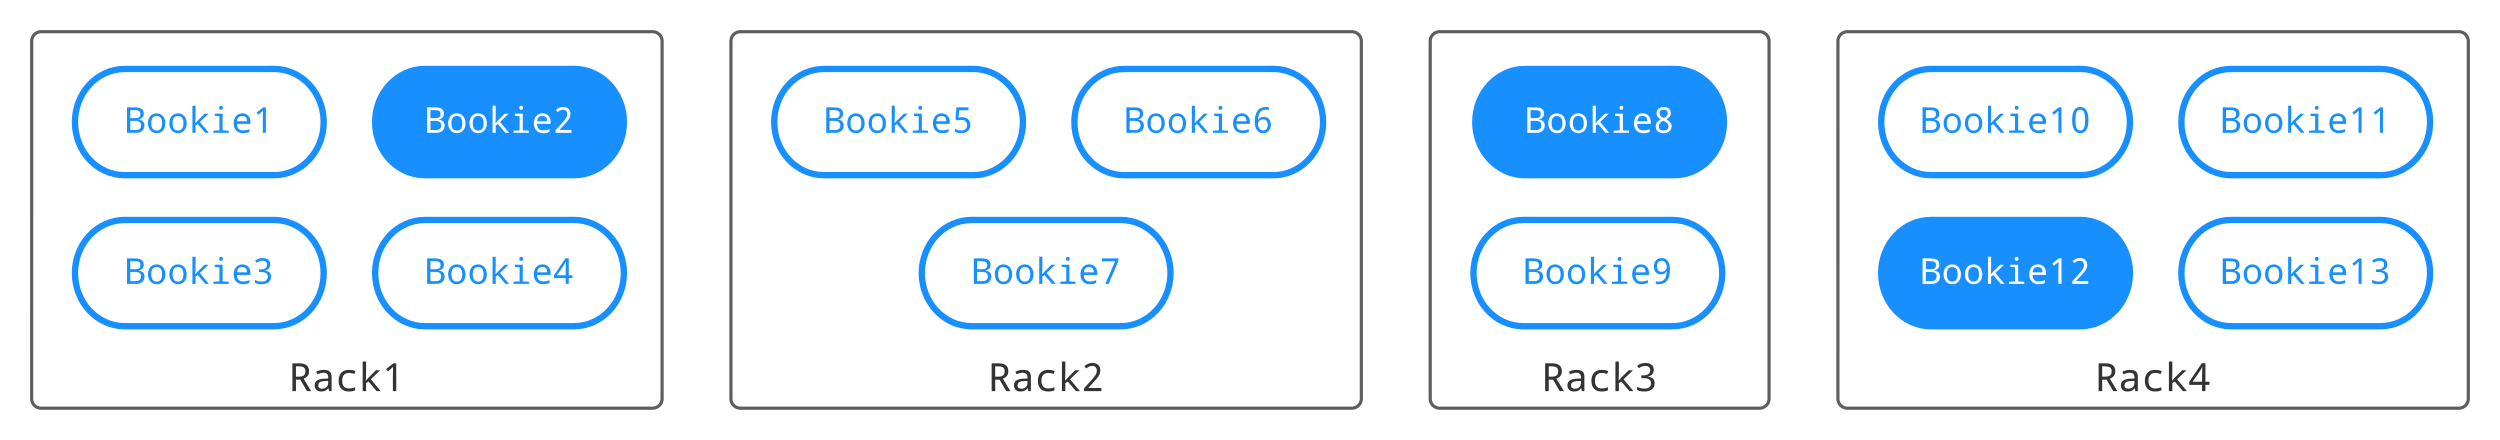 <svg xmlns="http://www.w3.org/2000/svg" xmlns:xlink="http://www.w3.org/1999/xlink" xmlns:lucid="lucid" width="1577.97" height="277.64"><g transform="translate(-105.518 1212.83)" lucid:page-tab-id="0_0"><path d="M0-1258.83h1870.87V64H0z" fill="#fff"/><path d="M125.52-1186.83a6 6 0 0 1 6-6h385.9a6 6 0 0 1 6 6v225.64a6 6 0 0 1-6 6H131.5a6 6 0 0 1-6-6z" stroke="#5e5e5e" stroke-width="2" fill="#fff"/><use xlink:href="#a" transform="matrix(1,0,0,1,130.518,-1187.83) translate(194 22.69)"/><use xlink:href="#b" transform="matrix(1,0,0,1,130.518,-1187.83) translate(194 51.145)"/><use xlink:href="#b" transform="matrix(1,0,0,1,130.518,-1187.83) translate(194 79.6)"/><use xlink:href="#b" transform="matrix(1,0,0,1,130.518,-1187.83) translate(194 108.054)"/><use xlink:href="#b" transform="matrix(1,0,0,1,130.518,-1187.83) translate(194 136.509)"/><use xlink:href="#b" transform="matrix(1,0,0,1,130.518,-1187.83) translate(194 164.964)"/><use xlink:href="#b" transform="matrix(1,0,0,1,130.518,-1187.83) translate(194 193.419)"/><use xlink:href="#c" transform="matrix(1,0,0,1,130.518,-1187.83) translate(157.327 221.874)"/><path d="M278.43-1074c17.34 0 31.4 15.03 31.4 33.54 0 18.52-14.06 33.53-31.4 33.53h-94.2c-17.34 0-31.4-15-31.4-33.53 0-18.5 14.06-33.53 31.4-33.53z" stroke="#188fff" stroke-width="4" fill-opacity="0"/><use xlink:href="#d" transform="matrix(1,0,0,1,157.834,-1068.987) translate(26.359 35.333)"/><path d="M467.9-1074c17.33 0 31.4 15.03 31.4 33.54 0 18.52-14.07 33.53-31.4 33.53h-94.2c-17.35 0-31.4-15-31.4-33.53 0-18.5 14.05-33.53 31.4-33.53z" stroke="#188fff" stroke-width="4" fill-opacity="0"/><use xlink:href="#e" transform="matrix(1,0,0,1,347.288,-1068.987) translate(26.359 35.333)"/><path d="M566.88-1186.83a6 6 0 0 1 6-6h385.9a6 6 0 0 1 6 6v225.64a6 6 0 0 1-6 6h-385.9a6 6 0 0 1-6-6z" stroke="#5e5e5e" stroke-width="2" fill="#fff"/><use xlink:href="#a" transform="matrix(1,0,0,1,571.884,-1187.83) translate(194 22.69)"/><use xlink:href="#b" transform="matrix(1,0,0,1,571.884,-1187.83) translate(194 51.145)"/><use xlink:href="#b" transform="matrix(1,0,0,1,571.884,-1187.83) translate(194 79.6)"/><use xlink:href="#b" transform="matrix(1,0,0,1,571.884,-1187.83) translate(194 108.054)"/><use xlink:href="#b" transform="matrix(1,0,0,1,571.884,-1187.83) translate(194 136.509)"/><use xlink:href="#b" transform="matrix(1,0,0,1,571.884,-1187.83) translate(194 164.964)"/><use xlink:href="#b" transform="matrix(1,0,0,1,571.884,-1187.83) translate(194 193.419)"/><use xlink:href="#f" transform="matrix(1,0,0,1,571.884,-1187.83) translate(157.327 221.874)"/><path d="M719.8-1169.32c17.34 0 31.4 15 31.4 33.53s-14.06 33.54-31.4 33.54h-94.2c-17.34 0-31.4-15-31.4-33.53 0-18.5 14.06-33.52 31.4-33.52z" stroke="#188fff" stroke-width="4" fill-opacity="0"/><use xlink:href="#g" transform="matrix(1,0,0,1,599.2,-1164.321) translate(26.359 35.333)"/><path d="M909.25-1169.32c17.34 0 31.4 15 31.4 33.53s-14.06 33.54-31.4 33.54h-94.2c-17.34 0-31.4-15-31.4-33.53 0-18.5 14.06-33.52 31.4-33.52z" stroke="#188fff" stroke-width="4" fill-opacity="0"/><use xlink:href="#h" transform="matrix(1,0,0,1,788.654,-1164.321) translate(26.359 35.333)"/><path d="M812.93-1074c17.34 0 31.4 15.03 31.4 33.54 0 18.52-14.06 33.53-31.4 33.53h-94.2c-17.34 0-31.4-15-31.4-33.53 0-18.5 14.06-33.53 31.4-33.53z" stroke="#188fff" stroke-width="4" fill-opacity="0"/><use xlink:href="#i" transform="matrix(1,0,0,1,692.33,-1068.987) translate(26.359 35.333)"/><path d="M1008.25-1186.83a6 6 0 0 1 6-6h201.87a6 6 0 0 1 6 6v225.64a6 6 0 0 1-6 6h-201.87a6 6 0 0 1-6-6z" stroke="#5e5e5e" stroke-width="2" fill="#fff"/><use xlink:href="#a" transform="matrix(1,0,0,1,1013.25,-1187.83) translate(102 22.69)"/><use xlink:href="#b" transform="matrix(1,0,0,1,1013.25,-1187.83) translate(102 51.145)"/><use xlink:href="#b" transform="matrix(1,0,0,1,1013.25,-1187.83) translate(102 79.6)"/><use xlink:href="#b" transform="matrix(1,0,0,1,1013.25,-1187.83) translate(102 108.054)"/><use xlink:href="#b" transform="matrix(1,0,0,1,1013.25,-1187.83) translate(102 136.509)"/><use xlink:href="#b" transform="matrix(1,0,0,1,1013.25,-1187.83) translate(102 164.964)"/><use xlink:href="#b" transform="matrix(1,0,0,1,1013.25,-1187.83) translate(102 193.419)"/><use xlink:href="#j" transform="matrix(1,0,0,1,1013.25,-1187.83) translate(65.327 221.874)"/><path d="M1161.16-1074c17.35 0 31.4 15.03 31.4 33.54 0 18.52-14.05 33.53-31.4 33.53h-94.2c-17.34 0-31.4-15-31.4-33.53 0-18.5 14.06-33.53 31.4-33.53z" stroke="#188fff" stroke-width="4" fill-opacity="0"/><g><use xlink:href="#k" transform="matrix(1,0,0,1,1040.566,-1068.987) translate(26.359 35.333)"/></g><path d="M1265.6-1186.83a6 6 0 0 1 6-6h385.88a6 6 0 0 1 6 6v225.64a6 6 0 0 1-6 6h-385.9a6 6 0 0 1-6-6z" stroke="#5e5e5e" stroke-width="2" fill="#fff"/><g><use xlink:href="#a" transform="matrix(1,0,0,1,1270.594,-1187.83) translate(194 22.69)"/><use xlink:href="#b" transform="matrix(1,0,0,1,1270.594,-1187.83) translate(194 51.145)"/><use xlink:href="#b" transform="matrix(1,0,0,1,1270.594,-1187.83) translate(194 79.6)"/><use xlink:href="#b" transform="matrix(1,0,0,1,1270.594,-1187.83) translate(194 108.054)"/><use xlink:href="#b" transform="matrix(1,0,0,1,1270.594,-1187.83) translate(194 136.509)"/><use xlink:href="#b" transform="matrix(1,0,0,1,1270.594,-1187.83) translate(194 164.964)"/><use xlink:href="#b" transform="matrix(1,0,0,1,1270.594,-1187.83) translate(194 193.419)"/><use xlink:href="#l" transform="matrix(1,0,0,1,1270.594,-1187.83) translate(157.327 221.874)"/></g><path d="M1418.5-1169.32c17.35 0 31.4 15 31.4 33.53s-14.05 33.54-31.4 33.54h-94.2c-17.33 0-31.4-15-31.4-33.53 0-18.5 14.07-33.52 31.4-33.52z" stroke="#188fff" stroke-width="4" fill-opacity="0"/><g><use xlink:href="#m" transform="matrix(1,0,0,1,1297.91,-1164.321) translate(19.625 35.333)"/></g><path d="M1607.96-1169.32c17.34 0 31.4 15 31.4 33.53s-14.06 33.54-31.4 33.54h-94.2c-17.34 0-31.4-15-31.4-33.53 0-18.5 14.06-33.52 31.4-33.52z" stroke="#188fff" stroke-width="4" fill-opacity="0"/><g><use xlink:href="#n" transform="matrix(1,0,0,1,1487.365,-1164.321) translate(19.625 35.333)"/></g><path d="M1607.96-1074c17.34 0 31.4 15.03 31.4 33.54 0 18.52-14.06 33.53-31.4 33.53h-94.2c-17.34 0-31.4-15-31.4-33.53 0-18.5 14.06-33.53 31.4-33.53z" stroke="#188fff" stroke-width="4" fill-opacity="0"/><g><use xlink:href="#o" transform="matrix(1,0,0,1,1487.365,-1068.987) translate(19.625 35.333)"/></g><path d="M278.43-1169.32c17.34 0 31.4 15 31.4 33.53s-14.06 33.54-31.4 33.54h-94.2c-17.34 0-31.4-15-31.4-33.53 0-18.5 14.06-33.52 31.4-33.52z" stroke="#188fff" stroke-width="4" fill="#fff"/><g><use xlink:href="#p" transform="matrix(1,0,0,1,157.834,-1164.321) translate(26.359 35.333)"/></g><path d="M1162.28-1169.32c17.34 0 31.4 15 31.4 33.53s-14.06 33.54-31.4 33.54h-94.2c-17.34 0-31.4-15-31.4-33.53 0-18.5 14.06-33.52 31.4-33.52z" stroke="#188fff" stroke-width="4" fill="#188fff"/><g><use xlink:href="#q" transform="matrix(1,0,0,1,1041.685,-1164.321) translate(26.359 35.333)"/></g><path d="M1418.5-1074c17.35 0 31.4 15.03 31.4 33.54 0 18.52-14.05 33.53-31.4 33.53h-94.2c-17.33 0-31.4-15-31.4-33.53 0-18.5 14.07-33.53 31.4-33.53z" stroke="#188fff" stroke-width="4" fill="#188fff"/><g><use xlink:href="#r" transform="matrix(1,0,0,1,1297.91,-1068.987) translate(19.625 35.333)"/></g><path d="M467.9-1169.32c17.33 0 31.4 15 31.4 33.53s-14.07 33.54-31.4 33.54h-94.2c-17.35 0-31.4-15-31.4-33.53 0-18.5 14.05-33.52 31.4-33.52z" stroke="#188fff" stroke-width="4" fill="#188fff"/><g><use xlink:href="#s" transform="matrix(1,0,0,1,347.288,-1164.321) translate(26.359 35.333)"/></g><defs><path fill="#333" d="M373-604V0H186v-1462h357c347 0 520 138 520 415 0 191-96 322-289 392L1171 0H952L602-604H373zm497-434c0-207-118-263-338-265H373v541h164c215-1 333-70 333-276" id="t"/><path fill="#333" d="M596-1118c288 2 430 92 430 366V0H895l-37-152h-8C752-34 680 17 483 20 272 23 135-98 135-307c0-221 170-337 510-348l203-7c15-197-55-305-244-305-98 0-207 27-328 82l-63-137c131-64 258-96 383-96zm-72 991c194 0 325-116 322-311v-99c-251 15-522-6-522 232 0 119 67 178 200 178" id="u"/><path fill="#333" d="M172-543c0-365 197-575 553-575 119 0 231 20 336 59l-62 158c-100-38-189-57-268-57-247 0-371 138-371 413 0 271 120 406 361 406 105 0 212-21 321-62v160C953 0 843 20 713 20c-347 1-541-210-541-563" id="v"/><path fill="#333" d="M383-553l135-152 395-393h222L641-623 1163 0H950L524-504l-129 82V0H215v-1556h180c-3 337 9 689-16 1003h4" id="w"/><path fill="#333" d="M758 0H582c3-449-8-824 8-1274-61 68-188 168-268 234l-97-123 383-299h150V0" id="x"/><g id="c"><use transform="matrix(0.012,0,0,0.012,0,0)" xlink:href="#t"/><use transform="matrix(0.012,0,0,0.012,14.669,0)" xlink:href="#u"/><use transform="matrix(0.012,0,0,0.012,29.338,0)" xlink:href="#v"/><use transform="matrix(0.012,0,0,0.012,44.007,0)" xlink:href="#w"/><use transform="matrix(0.012,0,0,0.012,58.676,0)" xlink:href="#x"/></g><path fill="#188fff" d="M1137-424C1137-153 941 0 662 0H135v-1462c284 7 685-30 837 88 80 62 124 152 124 282 0 179-125 297-291 316v10c221 36 332 150 332 342zm-232-655c0-182-120-224-319-224H322v461h284c195-2 299-53 299-237zM322-686v528h307c207 0 311-91 311-274 0-169-108-254-324-254H322" id="y"/><path fill="#188fff" d="M1112-551c0 331-186 571-502 571-301 0-495-251-495-571 0-330 184-567 501-567 302 0 496 249 496 567zM614-131c207 0 310-140 310-420 0-277-104-416-312-416-206 0-309 139-309 416 0 280 104 420 311 420" id="z"/><path fill="#188fff" d="M383-553l135-152 395-393h222L641-623 1163 0H950L524-504l-129 82V0H215v-1556h180c-3 337 9 689-16 1003h4" id="A"/><path fill="#188fff" d="M739-1436c0 71-43 115-106 115-71 0-107-38-107-115 0-76 36-114 107-114s106 38 106 114zM541-954l-269-21v-123h451v955l352 20V0H197v-123l344-20v-811" id="B"/><path fill="#188fff" d="M631-1118c283 0 470 204 465 491v113H322c5 250 120 375 344 375 130 0 253-25 370-76v160C925-5 804 20 672 20c-329 0-539-224-539-561 0-331 182-577 498-577zM326-662h573c0-203-91-305-272-305-183 0-284 102-301 305" id="C"/><path fill="#188fff" d="M1010-1120c0 200-132 322-316 350v6c241 31 361 147 361 348 0 294-219 436-537 436-161 0-290-26-387-79v-170c123 64 250 96 383 96 236 0 354-96 354-289 0-172-127-258-381-258H354v-151h133c195 4 334-97 336-277 1-140-106-221-250-221-119 0-233 40-344 121l-92-125c125-100 270-150 436-150 252 0 437 128 437 363" id="D"/><g id="d"><use transform="matrix(0.011,0,0,0.011,0,0)" xlink:href="#y"/><use transform="matrix(0.011,0,0,0.011,13.469,0)" xlink:href="#z"/><use transform="matrix(0.011,0,0,0.011,26.938,0)" xlink:href="#z"/><use transform="matrix(0.011,0,0,0.011,40.407,0)" xlink:href="#A"/><use transform="matrix(0.011,0,0,0.011,53.875,0)" xlink:href="#B"/><use transform="matrix(0.011,0,0,0.011,67.344,0)" xlink:href="#C"/><use transform="matrix(0.011,0,0,0.011,80.813,0)" xlink:href="#D"/></g><path fill="#188fff" d="M1126-328H913V0H737v-328H61v-159l664-983h188v976h213v166zM737-494c1-292-4-481 13-788h-9c-24 68-55 128-90 180L240-494h497" id="E"/><g id="e"><use transform="matrix(0.011,0,0,0.011,0,0)" xlink:href="#y"/><use transform="matrix(0.011,0,0,0.011,13.469,0)" xlink:href="#z"/><use transform="matrix(0.011,0,0,0.011,26.938,0)" xlink:href="#z"/><use transform="matrix(0.011,0,0,0.011,40.407,0)" xlink:href="#A"/><use transform="matrix(0.011,0,0,0.011,53.875,0)" xlink:href="#B"/><use transform="matrix(0.011,0,0,0.011,67.344,0)" xlink:href="#C"/><use transform="matrix(0.011,0,0,0.011,80.813,0)" xlink:href="#E"/></g><path fill="#333" d="M594-1483c248 0 420 149 418 391 0 79-21 160-59 244-73 161-414 504-572 674v8h688V0H158v-156c172-193 489-508 607-698 43-69 62-147 62-231 0-146-91-244-235-244-107 0-213 46-318 137l-102-119c128-115 269-172 422-172" id="F"/><g id="f"><use transform="matrix(0.012,0,0,0.012,0,0)" xlink:href="#t"/><use transform="matrix(0.012,0,0,0.012,14.669,0)" xlink:href="#u"/><use transform="matrix(0.012,0,0,0.012,29.338,0)" xlink:href="#v"/><use transform="matrix(0.012,0,0,0.012,44.007,0)" xlink:href="#w"/><use transform="matrix(0.012,0,0,0.012,58.676,0)" xlink:href="#F"/></g><path fill="#188fff" d="M1055-469c0 318-203 489-527 489-149 0-268-26-356-79v-172c96 64 216 96 360 96 224 0 336-105 336-314 0-196-115-294-344-294-59 0-136 9-231 26l-90-57 55-688h690v166H416l-39 419c71-13 141-20 209-20 270-4 469 161 469 428" id="G"/><g id="g"><use transform="matrix(0.011,0,0,0.011,0,0)" xlink:href="#y"/><use transform="matrix(0.011,0,0,0.011,13.469,0)" xlink:href="#z"/><use transform="matrix(0.011,0,0,0.011,26.938,0)" xlink:href="#z"/><use transform="matrix(0.011,0,0,0.011,40.407,0)" xlink:href="#A"/><use transform="matrix(0.011,0,0,0.011,53.875,0)" xlink:href="#B"/><use transform="matrix(0.011,0,0,0.011,67.344,0)" xlink:href="#C"/><use transform="matrix(0.011,0,0,0.011,80.813,0)" xlink:href="#G"/></g><path fill="#188fff" d="M1075-471c0 288-166 493-444 491-145 0-261-56-347-168S154-420 154-625c0-572 213-858 639-858 69 0 127 6 172 19v155c-47-16-103-24-166-24-149 0-262 47-337 141S347-949 340-745h12c63-113 166-170 307-170 262 0 416 178 416 444zM629-133c183-3 270-141 270-338 0-183-88-297-264-301-154-4-299 123-299 266 0 185 113 376 293 373" id="H"/><g id="h"><use transform="matrix(0.011,0,0,0.011,0,0)" xlink:href="#y"/><use transform="matrix(0.011,0,0,0.011,13.469,0)" xlink:href="#z"/><use transform="matrix(0.011,0,0,0.011,26.938,0)" xlink:href="#z"/><use transform="matrix(0.011,0,0,0.011,40.407,0)" xlink:href="#A"/><use transform="matrix(0.011,0,0,0.011,53.875,0)" xlink:href="#B"/><use transform="matrix(0.011,0,0,0.011,67.344,0)" xlink:href="#C"/><use transform="matrix(0.011,0,0,0.011,80.813,0)" xlink:href="#H"/></g><path fill="#188fff" d="M334 0l563-1296H143v-166h940v145L528 0H334" id="I"/><g id="i"><use transform="matrix(0.011,0,0,0.011,0,0)" xlink:href="#y"/><use transform="matrix(0.011,0,0,0.011,13.469,0)" xlink:href="#z"/><use transform="matrix(0.011,0,0,0.011,26.938,0)" xlink:href="#z"/><use transform="matrix(0.011,0,0,0.011,40.407,0)" xlink:href="#A"/><use transform="matrix(0.011,0,0,0.011,53.875,0)" xlink:href="#B"/><use transform="matrix(0.011,0,0,0.011,67.344,0)" xlink:href="#C"/><use transform="matrix(0.011,0,0,0.011,80.813,0)" xlink:href="#I"/></g><path fill="#333" d="M1010-1120c0 200-132 322-316 350v6c241 31 361 147 361 348 0 294-219 436-537 436-161 0-290-26-387-79v-170c123 64 250 96 383 96 236 0 354-96 354-289 0-172-127-258-381-258H354v-151h133c195 4 334-97 336-277 1-140-106-221-250-221-119 0-233 40-344 121l-92-125c125-100 270-150 436-150 252 0 437 128 437 363" id="J"/><g id="j"><use transform="matrix(0.012,0,0,0.012,0,0)" xlink:href="#t"/><use transform="matrix(0.012,0,0,0.012,14.669,0)" xlink:href="#u"/><use transform="matrix(0.012,0,0,0.012,29.338,0)" xlink:href="#v"/><use transform="matrix(0.012,0,0,0.012,44.007,0)" xlink:href="#w"/><use transform="matrix(0.012,0,0,0.012,58.676,0)" xlink:href="#J"/></g><path fill="#188fff" d="M154-991c0-288 166-494 444-492 147 0 262 57 348 171s129 272 129 474c0 572-213 858-639 858-70 0-127-6-172-18v-156c45 17 100 25 166 25 149 0 261-47 336-141s116-243 123-447h-12c-64 113-167 170-308 170-262 0-415-176-415-444zm446-338c-185 4-270 138-270 338 0 183 88 296 264 301 153 4 299-124 299-266 0-185-111-377-293-373" id="K"/><g id="k"><use transform="matrix(0.011,0,0,0.011,0,0)" xlink:href="#y"/><use transform="matrix(0.011,0,0,0.011,13.469,0)" xlink:href="#z"/><use transform="matrix(0.011,0,0,0.011,26.938,0)" xlink:href="#z"/><use transform="matrix(0.011,0,0,0.011,40.407,0)" xlink:href="#A"/><use transform="matrix(0.011,0,0,0.011,53.875,0)" xlink:href="#B"/><use transform="matrix(0.011,0,0,0.011,67.344,0)" xlink:href="#C"/><use transform="matrix(0.011,0,0,0.011,80.813,0)" xlink:href="#K"/></g><path fill="#333" d="M1126-328H913V0H737v-328H61v-159l664-983h188v976h213v166zM737-494c1-292-4-481 13-788h-9c-24 68-55 128-90 180L240-494h497" id="L"/><g id="l"><use transform="matrix(0.012,0,0,0.012,0,0)" xlink:href="#t"/><use transform="matrix(0.012,0,0,0.012,14.669,0)" xlink:href="#u"/><use transform="matrix(0.012,0,0,0.012,29.338,0)" xlink:href="#v"/><use transform="matrix(0.012,0,0,0.012,44.007,0)" xlink:href="#w"/><use transform="matrix(0.012,0,0,0.012,58.676,0)" xlink:href="#L"/></g><path fill="#188fff" d="M758 0H582c3-449-8-824 8-1274-61 68-188 168-268 234l-97-123 383-299h150V0" id="M"/><path fill="#188fff" d="M612 20c-153 0-268-65-347-194S147-489 147-733c0-501 155-752 465-752 155 0 271 64 350 193s119 316 119 559c0 502-156 753-469 753zm0-155c98 0 165-50 216-141 86-153 87-759 0-912-51-91-118-141-216-141-97 0-162 49-212 139-85 152-84 764 0 915 50 90 115 140 212 140" id="N"/><g id="m"><use transform="matrix(0.011,0,0,0.011,0,0)" xlink:href="#y"/><use transform="matrix(0.011,0,0,0.011,13.469,0)" xlink:href="#z"/><use transform="matrix(0.011,0,0,0.011,26.938,0)" xlink:href="#z"/><use transform="matrix(0.011,0,0,0.011,40.407,0)" xlink:href="#A"/><use transform="matrix(0.011,0,0,0.011,53.875,0)" xlink:href="#B"/><use transform="matrix(0.011,0,0,0.011,67.344,0)" xlink:href="#C"/><use transform="matrix(0.011,0,0,0.011,80.813,0)" xlink:href="#M"/><use transform="matrix(0.011,0,0,0.011,94.282,0)" xlink:href="#N"/></g><g id="n"><use transform="matrix(0.011,0,0,0.011,0,0)" xlink:href="#y"/><use transform="matrix(0.011,0,0,0.011,13.469,0)" xlink:href="#z"/><use transform="matrix(0.011,0,0,0.011,26.938,0)" xlink:href="#z"/><use transform="matrix(0.011,0,0,0.011,40.407,0)" xlink:href="#A"/><use transform="matrix(0.011,0,0,0.011,53.875,0)" xlink:href="#B"/><use transform="matrix(0.011,0,0,0.011,67.344,0)" xlink:href="#C"/><use transform="matrix(0.011,0,0,0.011,80.813,0)" xlink:href="#M"/><use transform="matrix(0.011,0,0,0.011,94.282,0)" xlink:href="#M"/></g><g id="o"><use transform="matrix(0.011,0,0,0.011,0,0)" xlink:href="#y"/><use transform="matrix(0.011,0,0,0.011,13.469,0)" xlink:href="#z"/><use transform="matrix(0.011,0,0,0.011,26.938,0)" xlink:href="#z"/><use transform="matrix(0.011,0,0,0.011,40.407,0)" xlink:href="#A"/><use transform="matrix(0.011,0,0,0.011,53.875,0)" xlink:href="#B"/><use transform="matrix(0.011,0,0,0.011,67.344,0)" xlink:href="#C"/><use transform="matrix(0.011,0,0,0.011,80.813,0)" xlink:href="#M"/><use transform="matrix(0.011,0,0,0.011,94.282,0)" xlink:href="#D"/></g><g id="p"><use transform="matrix(0.011,0,0,0.011,0,0)" xlink:href="#y"/><use transform="matrix(0.011,0,0,0.011,13.469,0)" xlink:href="#z"/><use transform="matrix(0.011,0,0,0.011,26.938,0)" xlink:href="#z"/><use transform="matrix(0.011,0,0,0.011,40.407,0)" xlink:href="#A"/><use transform="matrix(0.011,0,0,0.011,53.875,0)" xlink:href="#B"/><use transform="matrix(0.011,0,0,0.011,67.344,0)" xlink:href="#C"/><use transform="matrix(0.011,0,0,0.011,80.813,0)" xlink:href="#M"/></g><path fill="#fff" d="M1137-424C1137-153 941 0 662 0H135v-1462c284 7 685-30 837 88 80 62 124 152 124 282 0 179-125 297-291 316v10c221 36 332 150 332 342zm-232-655c0-182-120-224-319-224H322v461h284c195-2 299-53 299-237zM322-686v528h307c207 0 311-91 311-274 0-169-108-254-324-254H322" id="O"/><path fill="#fff" d="M1112-551c0 331-186 571-502 571-301 0-495-251-495-571 0-330 184-567 501-567 302 0 496 249 496 567zM614-131c207 0 310-140 310-420 0-277-104-416-312-416-206 0-309 139-309 416 0 280 104 420 311 420" id="P"/><path fill="#fff" d="M383-553l135-152 395-393h222L641-623 1163 0H950L524-504l-129 82V0H215v-1556h180c-3 337 9 689-16 1003h4" id="Q"/><path fill="#fff" d="M739-1436c0 71-43 115-106 115-71 0-107-38-107-115 0-76 36-114 107-114s106 38 106 114zM541-954l-269-21v-123h451v955l352 20V0H197v-123l344-20v-811" id="R"/><path fill="#fff" d="M631-1118c283 0 470 204 465 491v113H322c5 250 120 375 344 375 130 0 253-25 370-76v160C925-5 804 20 672 20c-329 0-539-224-539-561 0-331 182-577 498-577zM326-662h573c0-203-91-305-272-305-183 0-284 102-301 305" id="S"/><path fill="#fff" d="M614-1485c230 0 412 129 412 352 0 153-87 273-262 359 206 107 309 238 309 393 0 249-200 401-459 401-271 0-458-134-458-393 0-171 94-302 282-393-157-97-235-220-235-369 0-219 188-350 411-350zm-2 152c-137 0-233 71-231 207 0 60 16 110 49 152s95 84 186 126c155-69 232-161 232-278 1-138-96-207-236-207zm-2 1202c171 0 285-85 285-248 0-60-22-112-63-159-43-49-141-111-244-158-169 81-254 189-254 325 0 160 92 240 276 240" id="T"/><g id="q"><use transform="matrix(0.011,0,0,0.011,0,0)" xlink:href="#O"/><use transform="matrix(0.011,0,0,0.011,13.469,0)" xlink:href="#P"/><use transform="matrix(0.011,0,0,0.011,26.938,0)" xlink:href="#P"/><use transform="matrix(0.011,0,0,0.011,40.407,0)" xlink:href="#Q"/><use transform="matrix(0.011,0,0,0.011,53.875,0)" xlink:href="#R"/><use transform="matrix(0.011,0,0,0.011,67.344,0)" xlink:href="#S"/><use transform="matrix(0.011,0,0,0.011,80.813,0)" xlink:href="#T"/></g><path fill="#fff" d="M758 0H582c3-449-8-824 8-1274-61 68-188 168-268 234l-97-123 383-299h150V0" id="U"/><path fill="#fff" d="M594-1483c248 0 420 149 418 391 0 79-21 160-59 244-73 161-414 504-572 674v8h688V0H158v-156c172-193 489-508 607-698 43-69 62-147 62-231 0-146-91-244-235-244-107 0-213 46-318 137l-102-119c128-115 269-172 422-172" id="V"/><g id="r"><use transform="matrix(0.011,0,0,0.011,0,0)" xlink:href="#O"/><use transform="matrix(0.011,0,0,0.011,13.469,0)" xlink:href="#P"/><use transform="matrix(0.011,0,0,0.011,26.938,0)" xlink:href="#P"/><use transform="matrix(0.011,0,0,0.011,40.407,0)" xlink:href="#Q"/><use transform="matrix(0.011,0,0,0.011,53.875,0)" xlink:href="#R"/><use transform="matrix(0.011,0,0,0.011,67.344,0)" xlink:href="#S"/><use transform="matrix(0.011,0,0,0.011,80.813,0)" xlink:href="#U"/><use transform="matrix(0.011,0,0,0.011,94.282,0)" xlink:href="#V"/></g><g id="s"><use transform="matrix(0.011,0,0,0.011,0,0)" xlink:href="#O"/><use transform="matrix(0.011,0,0,0.011,13.469,0)" xlink:href="#P"/><use transform="matrix(0.011,0,0,0.011,26.938,0)" xlink:href="#P"/><use transform="matrix(0.011,0,0,0.011,40.407,0)" xlink:href="#Q"/><use transform="matrix(0.011,0,0,0.011,53.875,0)" xlink:href="#R"/><use transform="matrix(0.011,0,0,0.011,67.344,0)" xlink:href="#S"/><use transform="matrix(0.011,0,0,0.011,80.813,0)" xlink:href="#V"/></g></defs></g></svg>